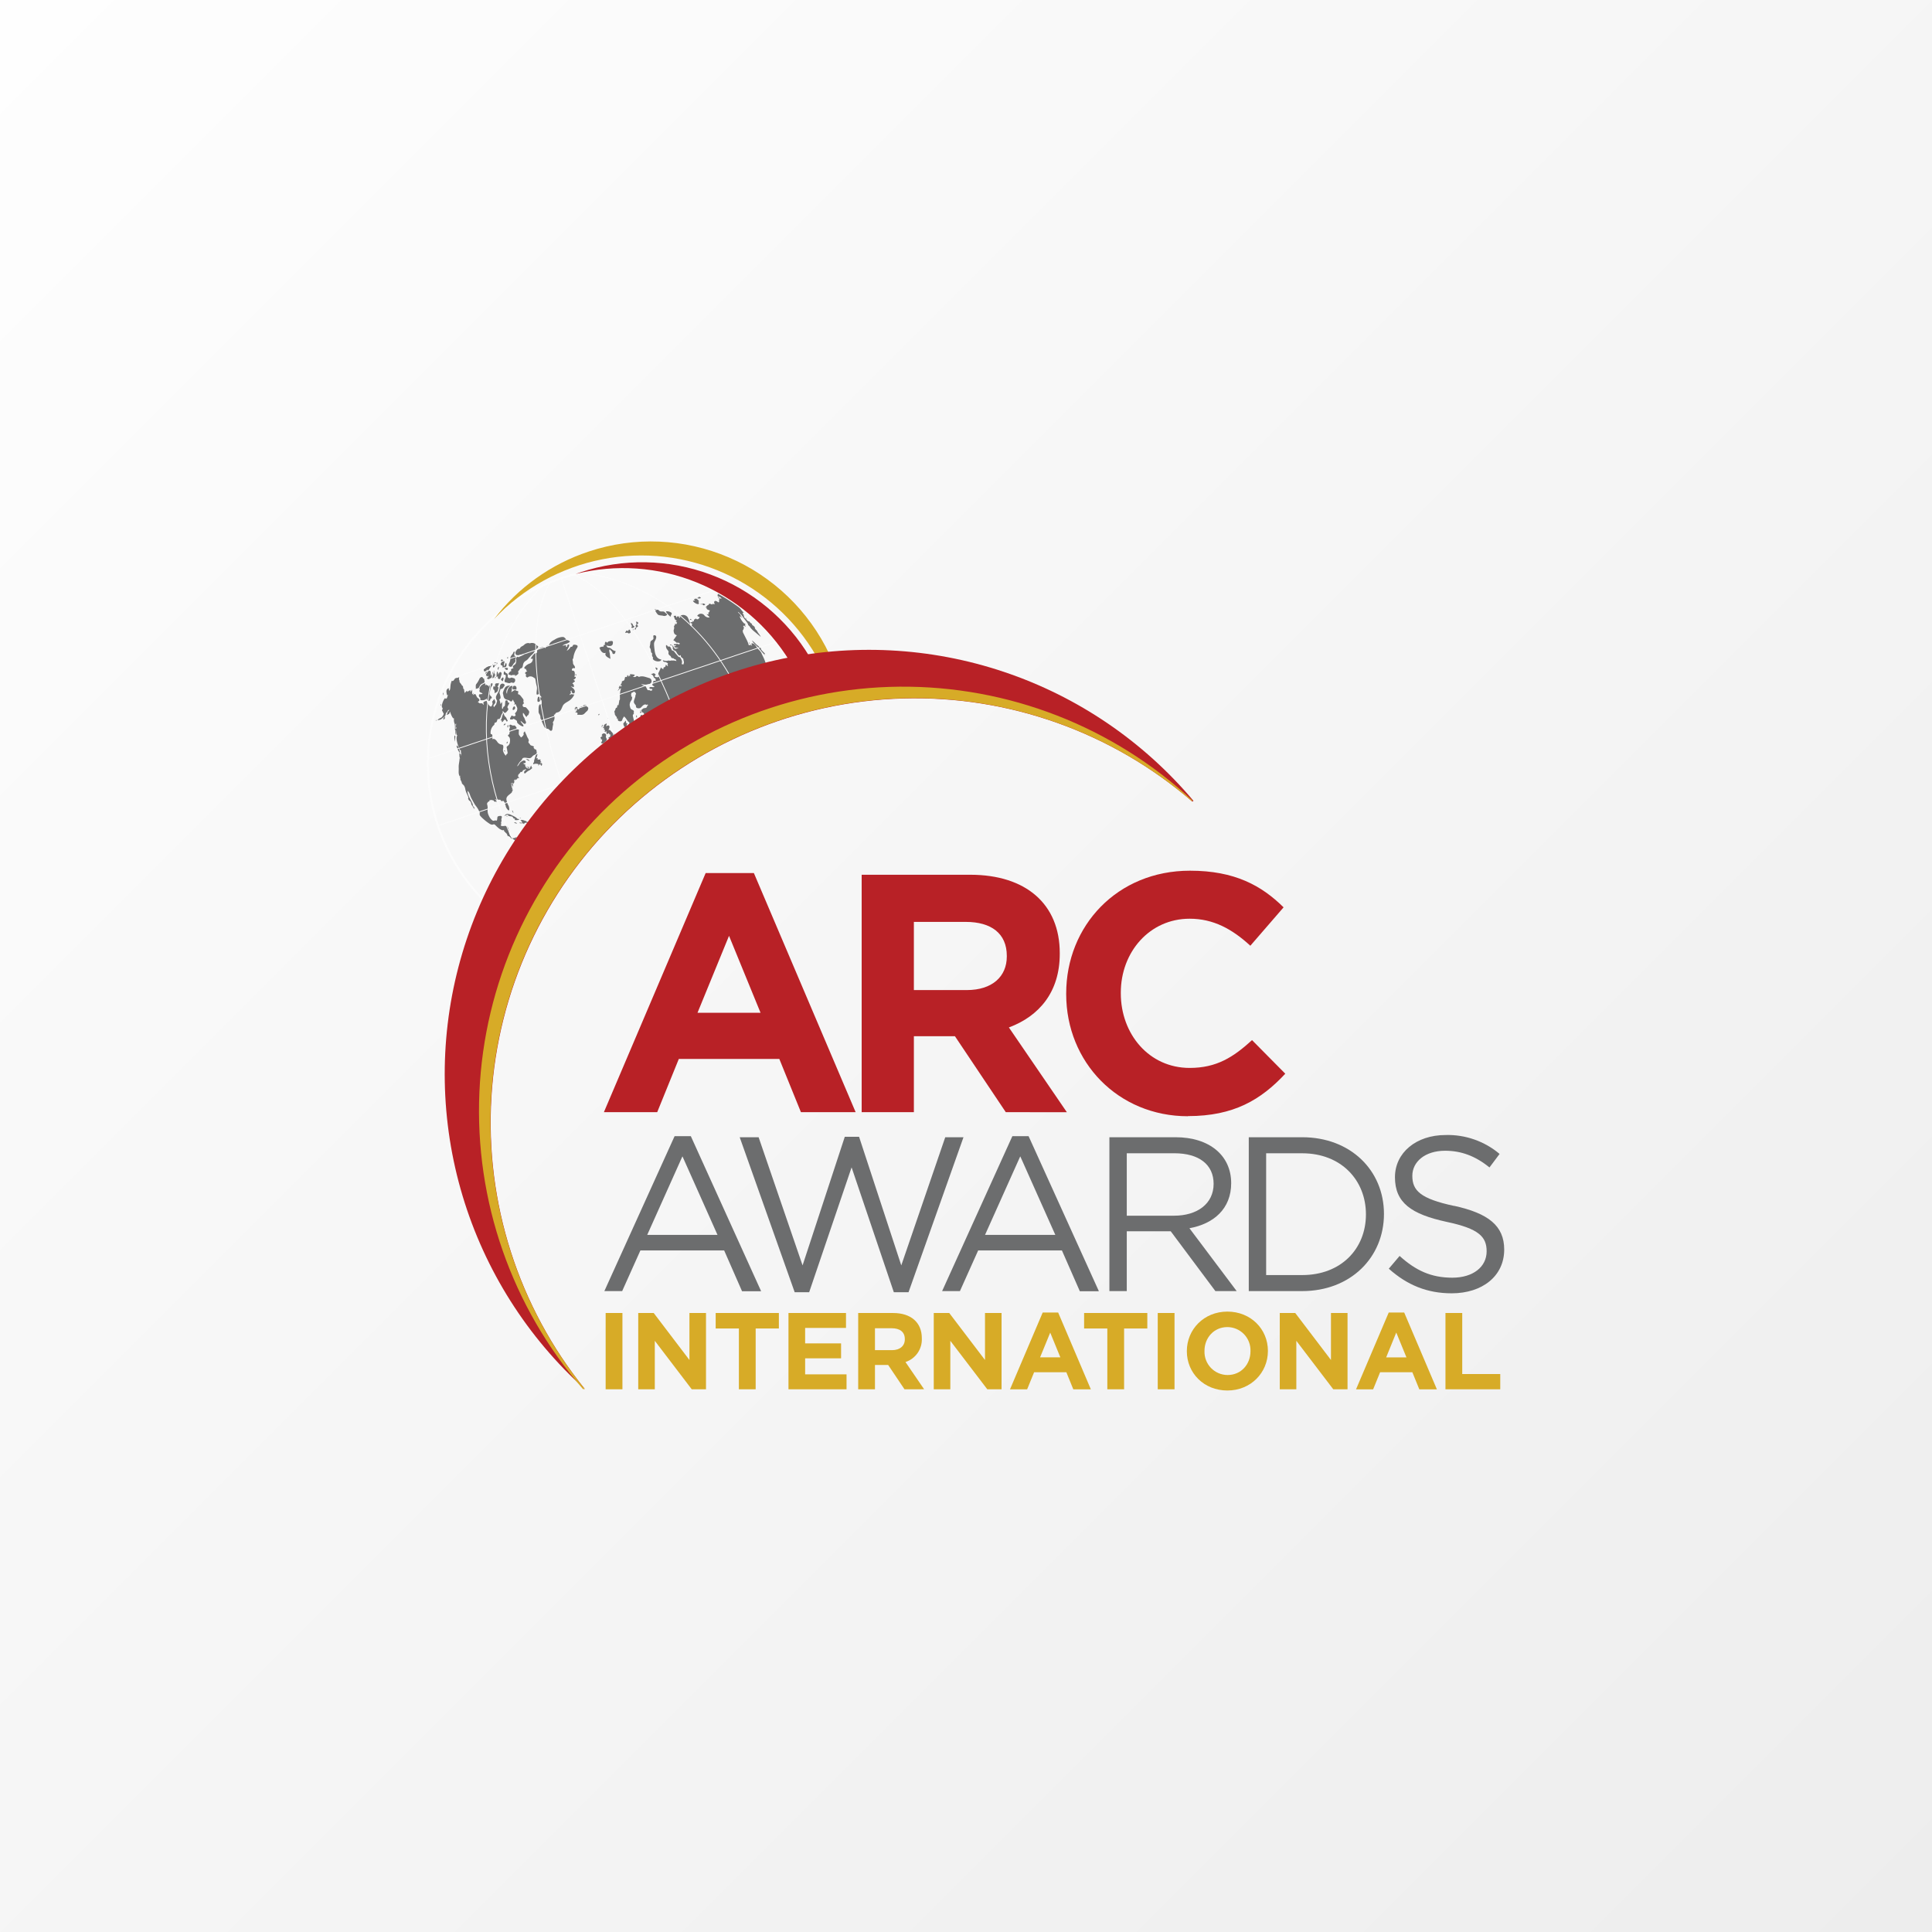 <svg xmlns="http://www.w3.org/2000/svg" xmlns:xlink="http://www.w3.org/1999/xlink" viewBox="0 0 715 715"><rect x="0" y="0" width="715" height="715" fill="#333333" stroke="none"/><defs><style>.cls-1,.cls-102,.cls-103,.cls-104,.cls-2{fill:none;}.cls-1{clip-rule:evenodd;}.cls-3{fill:url(#linear-gradient);}.cls-4{clip-path:url(#clip-path);}.cls-5{fill:#fab60a;}.cls-6{clip-path:url(#clip-path-2);}.cls-7,.cls-8{fill:#6c6d6e;}.cls-8{fill-rule:evenodd;}.cls-9{clip-path:url(#clip-path-3);}.cls-10{clip-path:url(#clip-path-4);}.cls-11{clip-path:url(#clip-path-5);}.cls-12{clip-path:url(#clip-path-6);}.cls-13{clip-path:url(#clip-path-7);}.cls-14{clip-path:url(#clip-path-8);}.cls-15{clip-path:url(#clip-path-9);}.cls-16{clip-path:url(#clip-path-10);}.cls-17{clip-path:url(#clip-path-11);}.cls-18{clip-path:url(#clip-path-12);}.cls-19{clip-path:url(#clip-path-13);}.cls-20{clip-path:url(#clip-path-14);}.cls-21{clip-path:url(#clip-path-15);}.cls-22{clip-path:url(#clip-path-16);}.cls-23{clip-path:url(#clip-path-17);}.cls-24{clip-path:url(#clip-path-18);}.cls-25{clip-path:url(#clip-path-19);}.cls-26{clip-path:url(#clip-path-20);}.cls-27{clip-path:url(#clip-path-21);}.cls-28{clip-path:url(#clip-path-22);}.cls-29{clip-path:url(#clip-path-23);}.cls-30{clip-path:url(#clip-path-24);}.cls-31{clip-path:url(#clip-path-25);}.cls-32{clip-path:url(#clip-path-26);}.cls-33{clip-path:url(#clip-path-27);}.cls-34{clip-path:url(#clip-path-28);}.cls-35{clip-path:url(#clip-path-29);}.cls-36{clip-path:url(#clip-path-30);}.cls-37{clip-path:url(#clip-path-31);}.cls-38{clip-path:url(#clip-path-32);}.cls-39{clip-path:url(#clip-path-33);}.cls-40{clip-path:url(#clip-path-34);}.cls-41{clip-path:url(#clip-path-35);}.cls-42{clip-path:url(#clip-path-36);}.cls-43{clip-path:url(#clip-path-37);}.cls-44{clip-path:url(#clip-path-38);}.cls-45{clip-path:url(#clip-path-39);}.cls-46{clip-path:url(#clip-path-40);}.cls-47{clip-path:url(#clip-path-41);}.cls-48{clip-path:url(#clip-path-42);}.cls-49{clip-path:url(#clip-path-43);}.cls-50{clip-path:url(#clip-path-44);}.cls-51{clip-path:url(#clip-path-45);}.cls-52{clip-path:url(#clip-path-46);}.cls-53{clip-path:url(#clip-path-47);}.cls-54{clip-path:url(#clip-path-48);}.cls-55{clip-path:url(#clip-path-49);}.cls-56{clip-path:url(#clip-path-50);}.cls-57{clip-path:url(#clip-path-51);}.cls-58{clip-path:url(#clip-path-52);}.cls-59{clip-path:url(#clip-path-53);}.cls-60{clip-path:url(#clip-path-54);}.cls-61{clip-path:url(#clip-path-55);}.cls-62{clip-path:url(#clip-path-56);}.cls-63{clip-path:url(#clip-path-57);}.cls-64{clip-path:url(#clip-path-58);}.cls-65{clip-path:url(#clip-path-59);}.cls-66{clip-path:url(#clip-path-60);}.cls-67{clip-path:url(#clip-path-61);}.cls-68{clip-path:url(#clip-path-62);}.cls-69{clip-path:url(#clip-path-63);}.cls-70{clip-path:url(#clip-path-64);}.cls-71{clip-path:url(#clip-path-65);}.cls-72{clip-path:url(#clip-path-66);}.cls-73{clip-path:url(#clip-path-67);}.cls-74{clip-path:url(#clip-path-68);}.cls-75{clip-path:url(#clip-path-69);}.cls-76{clip-path:url(#clip-path-70);}.cls-77{clip-path:url(#clip-path-71);}.cls-78{clip-path:url(#clip-path-72);}.cls-79{clip-path:url(#clip-path-73);}.cls-80{clip-path:url(#clip-path-74);}.cls-81{clip-path:url(#clip-path-75);}.cls-82{clip-path:url(#clip-path-76);}.cls-83{clip-path:url(#clip-path-77);}.cls-84{clip-path:url(#clip-path-78);}.cls-85{clip-path:url(#clip-path-79);}.cls-86{clip-path:url(#clip-path-80);}.cls-87{clip-path:url(#clip-path-81);}.cls-88{clip-path:url(#clip-path-82);}.cls-89{clip-path:url(#clip-path-83);}.cls-90{clip-path:url(#clip-path-84);}.cls-91{clip-path:url(#clip-path-85);}.cls-92{clip-path:url(#clip-path-86);}.cls-93{clip-path:url(#clip-path-87);}.cls-94{clip-path:url(#clip-path-88);}.cls-95{clip-path:url(#clip-path-89);}.cls-96{clip-path:url(#clip-path-90);}.cls-97{clip-path:url(#clip-path-91);}.cls-98{clip-path:url(#clip-path-92);}.cls-99{clip-path:url(#clip-path-93);}.cls-100{fill:#6b6d70;}.cls-101{clip-path:url(#clip-path-94);}.cls-102,.cls-103,.cls-104{stroke:#fcfcfc;}.cls-102{stroke-linecap:round;stroke-linejoin:round;}.cls-102,.cls-103{stroke-width:0.29px;}.cls-103,.cls-104{stroke-miterlimit:10;}.cls-104{stroke-width:0.72px;}.cls-105{clip-path:url(#clip-path-95);}.cls-106{fill:#fdf4e2;}.cls-107{clip-path:url(#clip-path-96);}.cls-108{fill:#b82126;}.cls-109{clip-path:url(#clip-path-97);}.cls-110{fill:#d7ab27;}.cls-111{clip-path:url(#clip-path-98);}.cls-112{clip-path:url(#clip-path-99);}.cls-113{clip-path:url(#clip-path-100);}.cls-114{clip-path:url(#clip-path-101);}.cls-115{clip-path:url(#clip-path-102);}.cls-116{clip-path:url(#clip-path-103);}.cls-117{clip-path:url(#clip-path-104);}.cls-118{clip-path:url(#clip-path-105);}.cls-119{clip-path:url(#clip-path-106);}.cls-120{clip-path:url(#clip-path-107);}.cls-121{clip-path:url(#clip-path-108);}.cls-122{clip-path:url(#clip-path-109);}.cls-123{clip-path:url(#clip-path-110);}.cls-124{clip-path:url(#clip-path-111);}.cls-125{clip-path:url(#clip-path-112);}.cls-126{clip-path:url(#clip-path-113);}.cls-127{clip-path:url(#clip-path-114);}.cls-128{clip-path:url(#clip-path-115);}.cls-129{clip-path:url(#clip-path-116);}.cls-130{clip-path:url(#clip-path-117);}.cls-131{clip-path:url(#clip-path-118);}.cls-132{clip-path:url(#clip-path-119);}.cls-133{clip-path:url(#clip-path-120);}.cls-134{clip-path:url(#clip-path-121);}</style><linearGradient id="linear-gradient" x2="715" y2="715" gradientUnits="userSpaceOnUse"><stop offset="0" stop-color="#fefefe"/><stop offset="1" stop-color="#ededed"/></linearGradient><clipPath id="clip-path"><path class="cls-1" d="M172.19,261.65a1.89,1.89,0,1,1-2.27-1.42,1.89,1.89,0,0,1,2.27,1.42"/></clipPath><clipPath id="clip-path-2"><polygon class="cls-1" points="192.3 287.82 192.31 287.82 192.3 287.81 192.3 287.82 192.3 287.82"/></clipPath><clipPath id="clip-path-3"><path class="cls-1" d="M200.2,309.67c.36.06.49-.16.36-.5l-.36.08c.23.15.09.24,0,.42"/></clipPath><clipPath id="clip-path-4"><path class="cls-1" d="M195.88,308.29h0"/></clipPath><clipPath id="clip-path-5"><path class="cls-1" d="M190.27,304.52a3.07,3.07,0,0,0,1.11.26c-.15-.33-.94-.64-1.11-.26"/></clipPath><clipPath id="clip-path-6"><path class="cls-1" d="M187.78,302.23l-.22-.33-.08.15c.1.16.07.28.3.18"/></clipPath><clipPath id="clip-path-7"><path class="cls-1" d="M192.2,303.35c-.25-.17-.54-.47-.86-.34.08-.43-1.66-1.17-1.95-1.32a3.59,3.59,0,0,0-1.37-.46,1.3,1.3,0,0,0-.91.23c-.18.15-.3.38-.52.45.59.1.81-.6,1.55-.32l-.22.1c.44.53,1.22.26,1.75.6.27.17.18.6.57.62s.5.32.16.54a3.34,3.34,0,0,0,1.8-.1"/></clipPath><clipPath id="clip-path-8"><path class="cls-1" d="M195.33,304.69c.3-.4-.3-.61-.63-.63l.2-.16c-.5,0-1.9-.88-2.31-.23.41-.09.43.47.72.71-.34.39-.78-.22-1.1.14.52.46,1.29-.2,1.73.5,0-.62,1.06-.72,1.38-.32"/></clipPath><clipPath id="clip-path-9"><path class="cls-1" d="M196.08,304.44l.07.32c.88.13.86-.4-.07-.32"/></clipPath><clipPath id="clip-path-10"><polygon class="cls-1" points="199.45 305.67 199.44 305.84 199.3 305.79 199.39 305.99 199.59 305.83 199.45 305.67 199.45 305.67"/></clipPath><clipPath id="clip-path-11"><path class="cls-1" d="M199.87,306.67h0"/></clipPath><clipPath id="clip-path-12"><path class="cls-1" d="M189.53,299.93c0,.43.26.61.46,1,0-.27-.16-1-.46-1"/></clipPath><clipPath id="clip-path-13"><path class="cls-1" d="M192.65,302.56c-.15.14-.23,0-.29.29.21,0,.33,0,.29-.29"/></clipPath><clipPath id="clip-path-14"><polygon class="cls-1" points="190.93 300.39 190.88 300.32 190.93 300.39 190.93 300.39"/></clipPath><clipPath id="clip-path-15"><path class="cls-1" d="M191.18,301h0"/></clipPath><clipPath id="clip-path-16"><path class="cls-1" d="M191.36,288.41c-.22-.19-.94,0-1,.32a2.09,2.09,0,0,0,1-.32"/></clipPath><clipPath id="clip-path-17"><path class="cls-1" d="M196,281.55a1.44,1.44,0,0,0-1.38-.65c.55.23.68.73,1.38.65"/></clipPath><clipPath id="clip-path-18"><path class="cls-1" d="M194.89,283.69a1.89,1.89,0,0,0,.92.62.39.39,0,0,1,.22-.5c-.35.12-1.06.2-1-.35l-.09.23"/></clipPath><clipPath id="clip-path-19"><path class="cls-1" d="M186.39,268.42a.81.81,0,0,0,.77-.6.63.63,0,0,0-.77.6"/></clipPath><clipPath id="clip-path-20"><path class="cls-1" d="M187.92,269.29a1.81,1.81,0,0,0,.26-.91l-.32,0c-.05.33-.17.64.06.94"/></clipPath><clipPath id="clip-path-21"><path class="cls-1" d="M187.8,274.43l-.38.32.26-.08-.32.39c.26,0,.27,0,.44-.23l0,.43a.93.93,0,0,0,0-.83"/></clipPath><clipPath id="clip-path-22"><path class="cls-1" d="M186.44,277.84l.51.33c0-.4-.19-.56-.51-.33"/></clipPath><clipPath id="clip-path-23"><path class="cls-1" d="M200.44,281.74c-.47.24-.65-.29-.3-.57-.41-.29-1,.19-1.29-.27l.21-.26c-.26-.2-.51-.09-.67.2a10.61,10.61,0,0,0,.54-1.71c-.74-.05-.87,1.16-1.05,1.69a2.41,2.41,0,0,0-.25,1c0,.24.18,0-.07.32s-.31.3-.19.7a2.31,2.31,0,0,1,1.42-.15c.4,0,.78.28.27.56.49.18.48-.65,1-.43l-.1.43.25-.25v.36c.47.1.39-.52.4-.87l-.26.08.09-.44a1,1,0,0,0-.3.47c-.26-.31,0-.64.27-.9"/></clipPath><clipPath id="clip-path-24"><path class="cls-1" d="M187.14,265.37a1.82,1.82,0,0,1-.69-1.49c-.82.84-.48,2-1.23,2.75l.52,0-.05.58c.63.08.63-.88,1.08-.88s.61.52.77.75c.29-.19.46-.34.23-.6s-.32-.83-.63-1.15"/></clipPath><clipPath id="clip-path-25"><path class="cls-1" d="M190.62,261.76c-.1-.35-.32-.48-.57-.18a1.24,1.24,0,0,0-.27,1.18.81.81,0,0,0,.84-1"/></clipPath><clipPath id="clip-path-26"><path class="cls-1" d="M195.68,264.1a.93.93,0,0,0-.09-1.2c-.26-.28-.77-1.07-1.1-1.18s-.7.14-1-.36a.73.73,0,0,1,.5-1.06c-.19-.27-.38-.47-.27-.81a1,1,0,0,0-.28-1c-.53-.59-.93-1.5-1.77-1.6a2.66,2.66,0,0,0,.09-1.18c-.36.15-.76-.19-1.09-.3s-1.24.61-1.46.8a2.57,2.57,0,0,0,.21-1.27c0-.42.35-.71.15-1.14-1.35.06-1.95,1.8-1.93,3-.73-1.05.29-2.48,1.15-3a1.82,1.82,0,0,0-2.13,1.14,6.8,6.8,0,0,0-.58,1.54c.19.53.19,1.1.41,1.62.32.73,1.05.86,1.73,1,.35.08.63.5.93.52s.55-.54.7-.76a2.33,2.33,0,0,0,.52,1.07c.25.32,0,.71-.11,1l.51-.42c.18.52.52,1,.66,1.51a2,2,0,0,1-.74,1.83c-.35.38.42.66,0,1.06s-1,0-1.4-.13c0,.39-.5.74-.54,1.16s.25.29.45.32l.47,0L190,266a4.15,4.15,0,0,1,1.15.65c.35.25.08.65.35.93a4.86,4.86,0,0,0,2.25,1.38c.2-.81-1-1.36-1.08-2.15.52.24.88.88,1.4,1.06s.75-.5.52-.86c-.34-.54-.34-1.12-.75-1.65a1.88,1.88,0,0,1-.26-1.59c.61.56.71,1.18,1.32,1.65a.75.75,0,0,1,.42-.69c.3-.13.26-.35.39-.61"/></clipPath><clipPath id="clip-path-27"><path class="cls-1" d="M191.05,255.26c.34-.88-.09-1.77-1.1-1.35-.16.25-.42.8-.22,1.11s1,0,1.32.25"/></clipPath><clipPath id="clip-path-28"><path class="cls-1" d="M185.36,251.52a2.77,2.77,0,0,0,.69.62c.09-.31.49-1.09.19-1.37s-.74.55-.88.76"/></clipPath><clipPath id="clip-path-29"><path class="cls-1" d="M187.22,252.52c.5.12,1.14.47,1.64.2s.49-.12,1,0c.78.14,1.29-1.68.11-1.77-.23,0-.5-.29-.74-.18a1.54,1.54,0,0,1-.59.21c-.55,0-.89-.38-.73-.88.07-.19-.1-.9-.32-.9-.53,0-.51-.6-1-.77a2.16,2.16,0,0,0-.13,1.29c.69-.27.85.41.67,1s-.88,1.63.12,1.87"/></clipPath><clipPath id="clip-path-30"><path class="cls-1" d="M189.05,246.78c.45.06.86-1,1.12-1.26.44-.42.81-.75.52-1.37-.15-.33.66-1.21,0-1.34s-.27-1.11-.17-1.57c-.58-.31-.55.53-.82.81a3.48,3.48,0,0,0-.62.81,1.41,1.41,0,0,0-.2,1,4.43,4.43,0,0,1-.5,1.75c-.27.77-.08,1.09.69,1.19"/></clipPath><clipPath id="clip-path-31"><path class="cls-1" d="M191.64,242.49c.4,0,.78-.18,1.18-.15a4.52,4.52,0,0,0,1.17-.15,8.39,8.39,0,0,1-1.52.74c-.42.19-.57.49-1,0-.11.18-.73.83-.51,1.06s.07,1.23-.11,1.59c-.32.65-1.64.79-.8,1.7-.51.06-1.38.46-.74,1a1.67,1.67,0,0,0-1.17,1.28,4.66,4.66,0,0,0,1.25.38c.2,0,.29-.26.51-.17a.62.62,0,0,0,.7-.12l0,.55c.36-.19,1.25-.6,1.28-1.1l-.12-.43c-.08-.31.23-.46.39-.65.31-.36.2-.61.76-.73s.56-.89.65-1.23a2,2,0,0,1,.86-1.42,3.3,3.3,0,0,0,1.28-1.14,14.68,14.68,0,0,1,1.53-1.56c.52-.52.67-1.15,1.19-1.63.15-.13,1.1-.89.67-1.13s-.68-.79-1.17-1a2.17,2.17,0,0,0-1.73-.12c-.25.09-.55-.14-.81-.09a2.53,2.53,0,0,0-1,.33c-.26.19-.47.43-.73.62s-.74.33-1,.63l-.35.53c-.35.16-.43-.21-.77.16s-.94,1-.77,1.57.27.63.83.66"/></clipPath><clipPath id="clip-path-32"><path class="cls-1" d="M188,243l-.36.48.34.33c0-.27,0-.53,0-.8"/></clipPath><clipPath id="clip-path-33"><path class="cls-1" d="M185.74,246.27c.4.07.24.39.21.78.3-.22,1.12,0,1.31-.28a1.42,1.42,0,0,0,0-1.55c-.14.29-.29.58-.44.87,0,0-.28.63-.33.44a2,2,0,0,1,.12-1.11,1,1,0,0,0,.07-.64c-.09-.26-.34-.21-.5-.37s-.46-.64-.77-.12c-.16.43.5.62.1,1s-.32.86.26,1"/></clipPath><clipPath id="clip-path-34"><path class="cls-1" d="M186.69,247.32c.25.33,1.11,1.1,1.27.25.12-.67-.89-.37-1.27-.25"/></clipPath><clipPath id="clip-path-35"><path class="cls-1" d="M184.46,247.89a4.53,4.53,0,0,1,.24-1.1c-.45,0-.71.91-.24,1.1"/></clipPath><clipPath id="clip-path-36"><path class="cls-1" d="M184.36,249.7c0-.34,0-1.21-.46-1.08a10.6,10.6,0,0,0-.16,1.93l.52-.25c0,.47-.17.85.38,1s.6-.54.71-.93.43-1,.21-1.39c-.51-.82-1.06.39-1.2.75"/></clipPath><clipPath id="clip-path-37"><polygon class="cls-1" points="183.42 250.94 183.4 250.38 183.07 250.87 183.42 250.94 183.42 250.94"/></clipPath><clipPath id="clip-path-38"><path class="cls-1" d="M184.61,252.73c-.36.36-.85-.05-1.2.28s-.16.78-.13,1.14a.62.62,0,0,0-.75,0,4.65,4.65,0,0,1,0,1c.6-.1.5,1.07.55,1.42.44-.33,1-.39,1.15-1s.46-1.23-.13-1.51a1.92,1.92,0,0,0,.53-1.37"/></clipPath><clipPath id="clip-path-39"><path class="cls-1" d="M184.14,245.51c.19-.64-1-.49-1.23-.13.3,0,1,.79,1.23.13"/></clipPath><clipPath id="clip-path-40"><path class="cls-1" d="M182.66,245.62c-.37.18-.41.16-.42.59.28,0,.38-.3.42-.59"/></clipPath><clipPath id="clip-path-41"><path class="cls-1" d="M182.77,247c.51-.24.58-.45.85-1-.37-.12-.7.17-1.08.22-.11.21-.24,1,.23.74"/></clipPath><clipPath id="clip-path-42"><path class="cls-1" d="M179.62,249.11l.17.24c.22-.29.41-.6.63-.9a1.41,1.41,0,0,0-.79.66"/></clipPath><clipPath id="clip-path-43"><path class="cls-1" d="M180.4,247.78l.18.41a4.66,4.66,0,0,0,.8-1.16c.21-.32.56-.31.32-.8-.31.46-.67.17-1.08.34-.59.24-1,.86-1.58,1.12-.09,1.28.8.82,1.36.08"/></clipPath><clipPath id="clip-path-44"><path class="cls-1" d="M180.39,250.74c-.44.19.19.79.63.56.21-.11.39-.28.61-.37s.6.11.88,0,.81-1,.72-1.23-.24-.39-.33-.61a1.55,1.55,0,0,1,.07-1,2.05,2.05,0,0,0-.91,1.95c-.88-.12-.08-1.36-.72-1.77s-1.29,1.2-1.54,1.52a1.41,1.41,0,0,1,.44.63l.43-.36c.13.43.05.57-.3.73"/></clipPath><clipPath id="clip-path-45"><path class="cls-1" d="M179.52,253.72c.08-.37.27-1-.29-.75a2.89,2.89,0,0,0-1.64,1.41l-.18.35.16.37c0,.23-.19.42-.16.66.07.7,1,.42,1.17,1.07l-1.26.13c-.16.71-.13.87.44,1.31l0,.65c.05.23.28.24.46.24a2.45,2.45,0,0,0,1.93-.64c.05.24.21,1,.57.94a1.47,1.47,0,0,0,.7-.33l.06-.5c.12-.16.4-.05.5-.29s-.09-.52-.28-.66a1.21,1.21,0,0,1-.45-1.39c.2-.56.15-1.22.38-1.76s.55-.74.64-1.21-.32-.68-.63-.35a7.7,7.7,0,0,0-.73,1.21c-.07-.14-.16-.61-.4-.55s-.44,0-.48-.32l-.55.4"/></clipPath><clipPath id="clip-path-46"><path class="cls-1" d="M177.11,254.62c.31-.37.42-.88.75-1.23s.89-.46,1.28-.75.14-.56.1-.91l-.09-.54c-.18-.13-.35-.09-.45-.32-.19-.46-.4-.38-.8-.18s-.48.54-.69,1a7.77,7.77,0,0,1-1,1.56c-.26.35-.07,1.24-.12,1.73.35-.23.71-.1,1-.41"/></clipPath><clipPath id="clip-path-47"><path class="cls-1" d="M161.24,266.78c.27,0,.34-.2.21-.46,0,.21-.14.29-.21.46"/></clipPath><clipPath id="clip-path-48"><path class="cls-1" d="M164,256.31c-.2.39.13.53,0,1,.22-.12.24-.67,0-1"/></clipPath><clipPath id="clip-path-49"><path class="cls-1" d="M163.12,260.61l0,.55a.28.28,0,0,0,0-.55"/></clipPath><clipPath id="clip-path-50"><path class="cls-1" d="M164.8,265.07l-.54.5c-.24.24-.18.46-.18.8.12-.15.5-.28.53-.49s.14-.53.18-.81"/></clipPath><clipPath id="clip-path-51"><path class="cls-1" d="M168.21,272.19a3.94,3.94,0,0,0,.24,2.28c0-.46-.09-.92,0-1.37s.2-.71-.22-.91"/></clipPath><clipPath id="clip-path-52"><path class="cls-1" d="M170.1,278.55c.17.24.12-.1.11-.21a9,9,0,0,0-.25-1c-.1-.31-.5-1.58-1-1.37a6.59,6.59,0,0,0,1.1,2.55"/></clipPath><clipPath id="clip-path-53"><path class="cls-1" d="M217.7,262.31a.7.7,0,0,0-.39-.76c-.34-.13-.36-.41-.44-.73a.49.49,0,0,1-.74,0c-.18.88-1.21.36-1.43,1.12l-.33-.23c.13.47,0,.73-.39.9-.13-.53-.27-1.07-.93-1,.14.34,0,.19-.21.28s-.09.71-.22.9c.45.13.62-.42,1-.12a4,4,0,0,1-.76,1c.72-.15,1.12.17.75.9.94-.18,1.76.26,2.58-.39.31-.25.52-.58.83-.83a1.47,1.47,0,0,0,.66-1"/></clipPath><clipPath id="clip-path-54"><path class="cls-1" d="M218.21,254.66h0"/></clipPath><clipPath id="clip-path-55"><polygon class="cls-1" points="213.39 249.81 212.95 249.39 213.02 249.96 213.39 249.81 213.39 249.81"/></clipPath><clipPath id="clip-path-56"><path class="cls-1" d="M277.14,237.84c.14.22.16.29.41.38-.05-.27-.17-.45-.41-.38"/></clipPath><clipPath id="clip-path-57"><path class="cls-1" d="M276.43,229.22c-.15-.27-.23-.51-.5-.64a3.1,3.1,0,0,0,.5.64"/></clipPath><clipPath id="clip-path-58"><path class="cls-1" d="M283.2,242c-.16-.21-2.17-2-1.49-2-.58-.53-1.2-1-1.79-1.49A12.19,12.19,0,0,0,278.3,237c.42,1.14,1.79,2,2.57,2.88a23.74,23.74,0,0,0,2.35,2.74c-.16-.21-.59-.92,0-.62"/></clipPath><clipPath id="clip-path-59"><path class="cls-1" d="M264.42,218.32a2.2,2.2,0,0,0-.9-.66,3.34,3.34,0,0,0,.9.66"/></clipPath><clipPath id="clip-path-60"><path class="cls-1" d="M260.35,224a.55.55,0,0,0,.65-.36,1.85,1.85,0,0,0-1.08-.31.62.62,0,0,0,.43.66"/></clipPath><clipPath id="clip-path-61"><path class="cls-1" d="M259.39,223.38l-.08.18.45.23c-.06-.25-.14-.28-.38-.41"/></clipPath><clipPath id="clip-path-62"><path class="cls-1" d="M259.26,221.11c-.87-.6-.58.23-1.34.23a1.9,1.9,0,0,0,1,.15c.13,0,.64-.18.35-.38"/></clipPath><clipPath id="clip-path-63"><path class="cls-1" d="M257.65,223.4c.27.06.65.29.91.1s-.1-.68-.12-.87l.3-.05a2.67,2.67,0,0,0-1-1c-.29-.17-.71.21-1,.16l.52.5-.81.07c.17.59.72.79,1.18,1.08"/></clipPath><clipPath id="clip-path-64"><path class="cls-1" d="M248.48,226.75a3,3,0,0,0-2-.53c0,.72,1.23,1.61,1.71,2.1-.16-.6.81-1.2.25-1.57"/></clipPath><clipPath id="clip-path-65"><path class="cls-1" d="M245.53,227.93a1.44,1.44,0,0,0,1.15-.22c.53-.36-.2-.66-.43-.9a1.24,1.24,0,0,0-.84-.52c-.42,0-.9.11-1.28-.14-.23-.15-.38-.39-.63-.5a7,7,0,0,0-1.21-.23,5.48,5.48,0,0,0,1,1.83c.38.64,1.65.43,2.29.69"/></clipPath><clipPath id="clip-path-66"><path class="cls-1" d="M241.6,243.78c.25,1,2.94,1.49,3.16.31-2.25-.35-2.47-2.69-2.64-4.59a7.35,7.35,0,0,1-.06-1.53,4.21,4.21,0,0,1,.53-1.17c.34-.69.55-1.78-.54-1.71-.33,0-.29.42-.25.66.07.43.12.68-.24,1s-.77.36-.86.9a7.61,7.61,0,0,1-.19,1.39c-.25.64.09.65.29,1.22.13.36,0,1.2.37,1.35s0,.85.22,1.28l.32.48c-.07.16-.14.21-.09.41"/></clipPath><clipPath id="clip-path-67"><path class="cls-1" d="M242.6,247c-.13.45.15.66.41,1,.69-.56.2-.85-.41-1"/></clipPath><clipPath id="clip-path-68"><path class="cls-1" d="M235,233.1c.51-.17.27-.83.72-1,.76-.25.26-.68-.12-1.08.28,0,.73-.18.6-.54s-.58-.34-.77-.46l.11,1.06c-.4.46-.44.57-.07,1.1-.52.21-.55.33-.48.9"/></clipPath><clipPath id="clip-path-69"><path class="cls-1" d="M234.84,231.78a.56.56,0,0,1-.58-.49c-.12-.43-.4-.56-.71-.84a1.44,1.44,0,0,0,.46,1.32c-.35.08-.54.32-.28.65.68-.07.75,0,1.11-.64"/></clipPath><clipPath id="clip-path-70"><polygon class="cls-1" points="234.11 233.36 234.57 233.02 234.02 232.89 234.11 233.36 234.11 233.36"/></clipPath><clipPath id="clip-path-71"><path class="cls-1" d="M232.43,234.3c.23.28.89,0,1-.3l-.34-.92c-.43-.25-.57.34-.72.61-.38-.86-.8,0-1,.49.53.18.69-.33,1.06.12"/></clipPath><clipPath id="clip-path-72"><path class="cls-1" d="M224.2,241.58c-.7,1.18.91,1.81,1.75,2.25-.17-.66-.17-1.33-.29-2-.1-.5-.39-1.11,0-1.54.24.31.57.54.81.86s.13.77.38.84c.81.22.78-.39,1-1a5.39,5.39,0,0,1-.94-.35,9.53,9.53,0,0,1-.94-.73,2.34,2.34,0,0,0-.89-.23c-.38-.07-.52-.53-.71-.82,1.09.34,2.48.52,2.47-1.06,0-.63-.41-.65-.9-.55s-.83,0-1.2.62l-.57-.43c-.27.41-.55.7-.18,1.18-.58,0-.62.09-.61.69a2.48,2.48,0,0,0-1.54.39c.44,1.13,1.08,2.33,2.37,1.9"/></clipPath><clipPath id="clip-path-73"><path class="cls-1" d="M221.86,264.2c-.28,0-.45.17-.46.44.31.11.43-.11.46-.44"/></clipPath><clipPath id="clip-path-74"><path class="cls-1" d="M224.91,265.54c-.09.21-.11.31.13.42l-.13-.42"/></clipPath><clipPath id="clip-path-75"><path class="cls-1" d="M223,268.15c-.39.33-.25.62-.32,1.05a1.39,1.39,0,0,0,.32-1.05"/></clipPath><clipPath id="clip-path-76"><path class="cls-1" d="M232.55,268.83c.14-.37-.43-.47-.6-.22.06.12.49.51.6.22"/></clipPath><clipPath id="clip-path-77"><path class="cls-1" d="M233.05,267.56a6.13,6.13,0,0,1-.52.58c.1.55.52.55.81.17-.34-.21.09-.42-.29-.75"/></clipPath><clipPath id="clip-path-78"><path class="cls-1" d="M232.78,269c.24.25.47.15.54-.19a.64.64,0,0,0-.54.19"/></clipPath><clipPath id="clip-path-79"><path class="cls-1" d="M235.75,264.62c-.46.25-.37.58-.12,1,.33-.34-.16-.59.12-1"/></clipPath><clipPath id="clip-path-80"><path class="cls-1" d="M236.87,263.75c.33.32.43-.14.6-.4-.33-.07-.57.05-.6.4"/></clipPath><clipPath id="clip-path-81"><polygon class="cls-1" points="236.88 262.93 236.99 263.29 237.24 263.05 236.88 262.93 236.88 262.93"/></clipPath><clipPath id="clip-path-82"><path class="cls-1" d="M223,269.29a.46.46,0,0,0,.62.09,1.27,1.27,0,0,0,0,.85l.23-.24a.83.83,0,0,1-.18.85l.32-.09.07.32.17-.49c.42.22.1.52.23.84.21.55.75-.08,1-.24-.19.37.08.81.49.61-.23.59.09,1.09-.75,1.06a.74.74,0,0,1,.07.54l.33-.07c.19.39-.56.95-.22,1.19l.58-.18c.33,0,.47.22.67-.19,0,.42-.24.38-.52.51s-.49,1-.66,1.25c.44.08.51-.53,1-.35-.23-.68.72-.43.94-.76s.58-.19.8-.25a.84.84,0,0,0,.68-.73l-.45.07c0-.4.37-.72.35-1.13s-.94-.28-.93-.06c-.17-.15-.3-.66-.44-.87a2.19,2.19,0,0,0-.87-.8c-.56-.33-.59-1.17-1.39-.81.22-.38.57-1,.37-1.49s-.93-.1-1.24.07c0-.2.56-1.22.08-1-.64.24-1.06.6-.87,1.43-.25-.06-.24,0-.44.13"/></clipPath><clipPath id="clip-path-83"><path class="cls-1" d="M224.12,271.65a.85.85,0,0,0-1.44.55l.31.07c0,.18-1.36.88-.53.88-.34.31.07.64.39.48-.1.32,0,1.08-.45,1.1.45,1.07,1.61-.15,2-.64s0-.86-.15-1.24.33-.74-.13-1.2"/></clipPath><clipPath id="clip-path-84"><path class="cls-1" d="M235.34,279.25a.6.6,0,0,1-.28.54.91.91,0,0,0,.58.81,4.32,4.32,0,0,0-.3-1.35"/></clipPath><clipPath id="clip-path-85"><path class="cls-1" d="M235.2,281.1c.07.33.51,1.38.82,1.47.26-.6.48-.92.08-1.57s-.49.13-.9.1"/></clipPath><clipPath id="clip-path-86"><path class="cls-1" d="M239.75,283c.72-.13,0-.69.27-1.33-.45.32-1.56.47-1.76.88a2.77,2.77,0,0,0,1.49.44"/></clipPath><clipPath id="clip-path-87"><path class="cls-1" d="M243.1,280.92c.33,0,.25.15.36.38s.49.15.68.33l.09-.32.33.13a5.56,5.56,0,0,1-.49-.61l.29-.05c-.3-.47-1.29-.62-1.25.14"/></clipPath><clipPath id="clip-path-88"><path class="cls-1" d="M245,282l.07.32c.38-.23,1.5,0,1.47-.67l-.24.24-.05-.18a2.24,2.24,0,0,1-1.25.3"/></clipPath><clipPath id="clip-path-89"><path class="cls-1" d="M250.87,279.46a8.37,8.37,0,0,1-1,1c.21.34.5.12.69-.09l.27-.3,0-.58"/></clipPath><clipPath id="clip-path-90"><path class="cls-1" d="M232.85,282.89c-.29-.17-.52,0-.64.29.21,0,.33,0,.54.1l.1-.39"/></clipPath><clipPath id="clip-path-91"><path class="cls-1" d="M247.08,280.63l.13.19a.91.91,0,0,0,.12-.53l-.25.34"/></clipPath><clipPath id="clip-path-92"><polygon class="cls-1" points="245.46 278.66 245.34 278.81 245.52 278.85 245.46 278.66 245.46 278.66"/></clipPath><clipPath id="clip-path-93"><path class="cls-1" d="M245.35,277.84c.22-.53.52-.92,1-.92a1.28,1.28,0,0,1,.36.06l-.24.17.11.17-1.26.53"/></clipPath><clipPath id="clip-path-94"><path class="cls-1" d="M255.3,229.17c.06.38.4.24.66.22-.3-.35-.26-.43-.66-.22"/></clipPath><clipPath id="clip-path-95"><path class="cls-1" d="M180.89,432.27a1.81,1.81,0,1,1-2.17-1.36,1.81,1.81,0,0,1,2.17,1.36"/></clipPath><clipPath id="clip-path-96"><path class="cls-1" d="M214.92,211.76c-.66.22-1.3.45-1.94.68a72.31,72.31,0,0,1,79.25,32.22q3.74-.8,7.5-1.42a72.3,72.3,0,0,0-84.81-31.48"/></clipPath><clipPath id="clip-path-97"><path class="cls-1" d="M217.89,204.11a72.76,72.76,0,0,0-35.05,25,74.9,74.9,0,0,1,119.29,13.75q2.43-.36,4.86-.66a73.09,73.09,0,0,0-89.09-38.1"/></clipPath><clipPath id="clip-path-98"><path class="cls-1" d="M269.8,346.33l-11.67,28.49h23.34L269.8,346.33Zm26.61,65.27-8-19.71H251.22l-8,19.71H223.49l37.66-88.49H279l37.66,88.49Z"/></clipPath><clipPath id="clip-path-99"><path class="cls-1" d="M372.6,353.73c0-8.28-5.77-12.55-15.19-12.55h-19.2v25.23h19.58c9.41,0,14.81-5,14.81-12.42v-.25Zm-.38,57.86L353.4,383.48H338.21v28.12H318.89V323.73h40.17c20.71,0,33.14,10.92,33.14,29V353c0,14.18-7.66,23.09-18.83,27.24l21.46,31.38Z"/></clipPath><clipPath id="clip-path-100"><path class="cls-1" d="M439.64,413.1c-25.85,0-45.06-20-45.06-45.18v-.25c0-25,18.83-45.44,45.81-45.44,16.57,0,26.49,5.52,34.64,13.56L462.73,350C456,343.82,449.05,340,440.27,340c-14.81,0-25.48,12.3-25.48,27.36v.25c0,15.06,10.42,27.61,25.48,27.61,10,0,16.19-4,23.09-10.29l12.3,12.43c-9,9.66-19.08,15.69-36,15.69"/></clipPath><clipPath id="clip-path-101"><path class="cls-1" d="M252.53,428l-13,29h26l-12.94-29Zm29,49.87h-6.91L268,462.77H237l-6.75,15.05h-6.59l26-57.35h6l26,57.35Z"/></clipPath><clipPath id="clip-path-102"><polygon class="cls-1" points="312.64 420.71 317.93 420.71 333.55 468.3 349.82 420.87 356.57 420.87 336.23 478.23 330.79 478.23 315.16 432.02 299.46 478.23 294.1 478.23 273.75 420.87 280.75 420.87 297.02 468.3 312.64 420.71 312.64 420.71"/></clipPath><clipPath id="clip-path-103"><path class="cls-1" d="M377.55,428l-13,29h26l-12.94-29Zm29,49.87h-6.92L393,462.77H362l-6.75,15.05h-6.59l26-57.35h6l26,57.35Z"/></clipPath><clipPath id="clip-path-104"><path class="cls-1" d="M434.58,426.81H417v23.1H434.5c8.54,0,14.64-4.39,14.64-11.8,0-7.08-5.36-11.31-14.56-11.31Zm15.21,51-16.52-22.13H417v22.13h-6.43V420.87h24.49c12.53,0,20.58,6.75,20.58,17,0,9.52-6.51,15.05-15.45,16.68l17.49,23.27Z"/></clipPath><clipPath id="clip-path-105"><path class="cls-1" d="M481.92,426.81H468.58v45.07h13.34c14.4,0,23.59-9.76,23.59-22.45s-9.19-22.62-23.59-22.62m0,51H462.15V420.87h19.77c17.9,0,30.26,12.28,30.26,28.39s-12.37,28.55-30.26,28.55"/></clipPath><clipPath id="clip-path-106"><path class="cls-1" d="M538.13,446.25c12.69,2.77,18.55,7.4,18.55,16.19,0,9.85-8.13,16.19-19.44,16.19-9,0-16.44-3-23.27-9.11l4-4.72c5.94,5.37,11.63,8.05,19.52,8.05,7.65,0,12.69-4,12.69-9.76,0-5.37-2.84-8.38-14.81-10.9-13.1-2.85-19.12-7.08-19.12-16.52,0-9.11,7.89-15.62,18.72-15.62a29.71,29.71,0,0,1,20,7l-3.74,5c-5.29-4.31-10.58-6.18-16.43-6.18-7.4,0-12.12,4.07-12.12,9.27,0,5.45,2.93,8.46,15.46,11.15"/></clipPath><clipPath id="clip-path-107"><rect class="cls-2" x="224.14" y="485.92" width="6.21" height="28.23"/></clipPath><clipPath id="clip-path-108"><polygon class="cls-1" points="256 514.15 242.33 496.21 242.33 514.15 236.2 514.15 236.2 485.92 241.93 485.92 255.15 503.31 255.15 485.92 261.28 485.92 261.28 514.15 256 514.15 256 514.15"/></clipPath><clipPath id="clip-path-109"><polygon class="cls-1" points="279.66 491.65 279.66 514.15 273.45 514.15 273.45 491.65 264.86 491.65 264.86 485.92 288.25 485.92 288.25 491.65 279.66 491.65 279.66 491.65"/></clipPath><clipPath id="clip-path-110"><polygon class="cls-1" points="291.8 514.15 291.8 485.92 313.09 485.92 313.09 491.45 297.97 491.45 297.97 497.17 311.27 497.17 311.27 502.7 297.97 502.7 297.97 508.63 313.29 508.63 313.29 514.15 291.8 514.15 291.8 514.15"/></clipPath><clipPath id="clip-path-111"><path class="cls-1" d="M334.86,495.56c0-2.66-1.86-4-4.88-4h-6.17v8.11h6.29c3,0,4.76-1.62,4.76-4v-.08Zm-.12,18.59-6.05-9h-4.88v9h-6.21V485.92H330.5c6.65,0,10.65,3.51,10.65,9.31v.08a8.77,8.77,0,0,1-6.05,8.75l6.9,10.08Z"/></clipPath><clipPath id="clip-path-112"><polygon class="cls-1" points="365.38 514.15 351.7 496.21 351.7 514.15 345.57 514.15 345.57 485.92 351.3 485.92 364.53 503.31 364.53 485.92 370.66 485.92 370.66 514.15 365.38 514.15 365.38 514.15"/></clipPath><clipPath id="clip-path-113"><path class="cls-1" d="M388.67,493.18l-3.75,9.15h7.5l-3.75-9.15Zm8.55,21-2.58-6.33H382.7l-2.58,6.33h-6.34l12.1-28.43h5.73l12.1,28.43Z"/></clipPath><clipPath id="clip-path-114"><polygon class="cls-1" points="416.01 491.65 416.01 514.15 409.8 514.15 409.8 491.65 401.21 491.65 401.21 485.92 424.6 485.92 424.6 491.65 416.01 491.65 416.01 491.65"/></clipPath><clipPath id="clip-path-115"><rect class="cls-2" x="428.46" y="485.92" width="6.21" height="28.23"/></clipPath><clipPath id="clip-path-116"><path class="cls-1" d="M462.78,500a8.58,8.58,0,0,0-8.55-8.87c-5,0-8.47,4-8.47,8.79V500a8.57,8.57,0,0,0,8.55,8.87c5,0,8.47-3.95,8.47-8.79V500Zm-8.55,14.6c-8.71,0-15-6.49-15-14.52V500c0-8,6.33-14.6,15-14.6s15,6.49,15,14.52V500c0,8-6.33,14.6-15,14.6Z"/></clipPath><clipPath id="clip-path-117"><polygon class="cls-1" points="493.42 514.15 479.75 496.21 479.75 514.15 473.62 514.15 473.62 485.92 479.35 485.92 492.57 503.31 492.57 485.92 498.7 485.92 498.7 514.15 493.42 514.15 493.42 514.15"/></clipPath><clipPath id="clip-path-118"><path class="cls-1" d="M516.72,493.18,513,502.34h7.5l-3.75-9.15Zm8.55,21-2.58-6.33H510.75l-2.58,6.33h-6.33l12.1-28.43h5.73l12.1,28.43Z"/></clipPath><clipPath id="clip-path-119"><polygon class="cls-1" points="534.94 485.92 534.94 514.15 555.22 514.15 555.22 508.51 541.15 508.51 541.15 485.92 534.94 485.92 534.94 485.92"/></clipPath><clipPath id="clip-path-120"><path class="cls-1" d="M441.67,296.36A157,157,0,1,0,216.51,514.15,157,157,0,0,1,441.29,296.68l.38-.32Z"/></clipPath><clipPath id="clip-path-121"><path class="cls-1" d="M441.32,296.28a157,157,0,0,0-225.58,217.8h.69A157,157,0,0,1,441.07,296.49l.25-.21Z"/></clipPath></defs><title>arc-awards</title><g id="Layer_2" data-name="Layer 2"><g id="Layer_1-2" data-name="Layer 1"><rect class="cls-3" width="715" height="715"/></g><g id="Layer_2-2" data-name="Layer 2"><g class="cls-4"><rect class="cls-5" x="163.45" y="255.18" width="13.79" height="13.79"/></g><g class="cls-6"><rect class="cls-7" x="187.3" y="282.81" width="10.01" height="10.01"/></g><path class="cls-8" d="M215.35,316.24c-.36-.17-.63,0-1,0a2.47,2.47,0,0,1-1-.06c-.44-.16-.75.07-1.15.21.15-1-2.66-1.44-2.49-.43-.46-.3.06-.78-.75-.84-.57,0-.44.6-.44,1-.1-.3-.33-.46-.56-.19-.1-.62.59-1.17.42-1.71l-.65-.44a5.14,5.14,0,0,0-.73-1,3.65,3.65,0,0,0-2.48-.87c-.36,0-.76.23-1.11,0s-.5-.57-.87-.4c.07-.63-1.13-1.22-1.61-.94.1-.76-1-.85-1.43-1.21l.44-.1a1.5,1.5,0,0,0-.89.09.92.92,0,0,1-.71.23,2.49,2.49,0,0,0-1.15-.17c-.57.11-.48-.2-.87-.46s-.75,0-.83-.53l-.06.37-.31.22c-.33.22-.19.42,0,.72s-.1.78-.36.31c-.14-.24,0-.33,0-.56s-.19-.51-.31-.68c.48-.17.15-.78-.14-.46a1.59,1.59,0,0,1-.91.66c-.27.06-.67.14-.7.5s.22.37,0,.55a.77.77,0,0,0-.21.9,2.58,2.58,0,0,0-1.12-1c-.53-.15-.69.09-1.17.22-.79.19-1.47-.9-1.69-1.54-.34-.95,0-2.11-.9-2.78-.7-.52-1.69.24-2.34-.41.4-.32.13-1,.12-1.45l.15.28a2.49,2.49,0,0,0,0-1c0-.34.25-.76.18-1-.12-.54-1.17-.26-1.46-.12s-.16,1.12-.38,1.43-.38-.05-.72.05-.58.21-.91,0a4.26,4.26,0,0,1-1.37-1.81,3.86,3.86,0,0,1-.41-2.13,7.69,7.69,0,0,0-.06-1.44c-.05-.34-.24-.7-.11-1a1.3,1.3,0,0,1,.61-.65c.46-.17.11-.42.35-.65l0,.29a.84.84,0,0,1,.86-.12l.51.09c.14.16.21.44.44.49s.53-.19.75.16c.11-.21-.33-.38-.1-.76-.24.05-.61,0-.44-.33a.87.87,0,0,0,1,0c.13.5.59,0,.9.26s.33.67.84.38,1,1.21,1,1.58l.14,0c-.14.53.5,1.51.89,1.8.76.58.3-1.27.21-1.5a6.49,6.49,0,0,1-.86-2.53c0-1.35,1.54-1.76,2.17-2.72h-.21c.28-.23.75-.87-.06-.72.25-.21.54-.18.65.18a5.79,5.79,0,0,1-.53-1.14c-.1-.3,0-.63-.33-.81l.24.09c-.12-.36-.24-.81.11-1,0,.3-.09,1.11.26,1.17,0,.21-.07.42-.1.62.42-.68.23-1.06.06-1.8a1.48,1.48,0,0,1,.32.41,1.17,1.17,0,0,0,.36-.66c.06-.29-.21-.54,0-.77s1.19-.2,1.22-.71c.21.15.13,0,.34.07V288l.32-.2c-.46,0-.55-.67-.43-1s.77-.66.85-1.18c.3.33,1-.25.89-.63a1.27,1.27,0,0,0,1-.44v.27l.32-.07c-.27.29-.75.47-.86.89s.13.78.49.47a7,7,0,0,1,1-.81,4.33,4.33,0,0,0,1.55-1.14c-.51-.18-.2-.55-.51-.84-.12.37-.41.68-.33,1.09-.37-.06-.73.08-1.09-.12a1.33,1.33,0,0,1-.7-1.52c-.32.26-.6,0-.75-.3.3,0,.8,0,.89-.36a.58.58,0,0,0-.46-.65c-.47-.1-.93.29-1.3.52-.61.39-.74,1.35-1.42,1.6a16.31,16.31,0,0,1,1.05-1.68,6.5,6.5,0,0,0,.63-.6l.29-.58c.65-.69,2,0,2.81-.16.64-.13.78-.68,1.3-1,.31-.19,1.31-.53,1.2-1.06s0-1.15-.58-1.2-.15-.68-.78-.54l.37-.35c-.27-.39-.94-.39-1.31-.64-.2-.13-.23-.43-.44-.59s-.47-.49-.28-.85,0-.61-.18-1.05a4.17,4.17,0,0,1-.54-1.1c-.22-.53-.5-1-.68-1.56-.14.21-.37.38-.45.64s.13.42,0,.67a2.09,2.09,0,0,1-1,1c-.24-.52-.78-.81-.78-1.44,0-.47,0-.92.08-1.38,0-.16-.77-.17-.92-.39l0-.48-.41-.53c-.35-.44-.67-.1-1.09-.23s-.79-.53-1.09-.1c-.2.27.15.57.15.85s-.22.49-.25.75l.12.5c0,.36.08,1.22-.33,1.41s-.25.51.09.78c.57.45.45,1.85.27,2.46a2.2,2.2,0,0,1-.93,1.07c-.39.27,0,.89,0,1.28s.27,1.05.13,1.35-.71.48-.56.92a4.56,4.56,0,0,1-1.05-1.73c-.23-.66.27-1.42,0-2.12-.16-.38-.62-.3-.94-.42a2.3,2.3,0,0,1-1.19-.89c-.38-.62-1.13-1.45-1.84-1,0-.43.21-2.18-.63-1.9a3.77,3.77,0,0,1,1-3.18A1,1,0,0,0,183,268c0-.19-.05-.4.15-.5.39-.19.57-.1.74-.55.07-.18.18-.8.39-.84h.54l.33-.48c.26-.4.29-.92.54-1.31s.6-.63.21-1c.53-.27.45.28.81.47s.79-.39,1-.63.63-.69.25-1.07.05-.94.29-1.33c.09-.16.36-.63.08-.73s-.48-.07-.43-.34c.1-.46-.69-.74-.85-.24s-.05,1.19-.24,1.74c-.1.27-.35.27-.51.46s0,.59-.44.72c-.24-.92.12-1.65-.11-2.57l-.54.82a4.74,4.74,0,0,0-.36-1.52c-.16-.24.11-.37.28-.53.35-.33-.15-1.65-.23-2-.12-.55.27-.89.23-1.41,0-.19.68-.24.81-.35s.93-1.11.83-1.34a.92.92,0,0,0-1.68.16,6.73,6.73,0,0,0-.22,1.18,4.86,4.86,0,0,1-.64,1.65,7.13,7.13,0,0,0-.66,1.32,1.75,1.75,0,0,0,.35,1.39c.15.3-.17.9-.22,1.24-.09.54-.66.79-.81,1.32-.7-.7.19-1.06.38-1.6s-.2-1-.38-1.46c-.21.34-.49.64-.73,1-.11.15.13.39.15.58a2,2,0,0,1-.27.85c-.47,1.31-1.83-1.17-1.94-1.7a2.06,2.06,0,0,0-1.17.48c-.17.18.18.69,0,1-.15-.16-.33-.53-.54-.61h-.43l-.54,0a1,1,0,0,0-.56-.36c.13-.47.82-.47.46-1.13-.19-.35-.63-.47-.84-.85-.32-.58-.59-1.68-1.21-.71-.32-.23,0-.63.07-.89l-.5.65c-.25-.42,0-1.29-.09-1.79-.2.33-.32.69-.7.81l.12-.57a3,3,0,0,0-1.22.66c0-.88-.79.1-.91.43a3.38,3.38,0,0,1-.27-1.22c0-.37-.34-.3-.36-.63s0-.6-.19-.8-.29-.14-.44-.49-.76-.81-.72-1.2a1.09,1.09,0,0,0-.16-.63c-.14-.34.09-.68,0-1-.41.53-1.17.12-1.59.67-.23.3-.63,1.12-1.1.68a6.22,6.22,0,0,0-.51,2.08c-.08.51,0,1.3-.47,1.64-.26-.25.14-1.45-.68-.63-.62.62-.21,1.57-.12,2.31l.4-.15c-.24.45-.32,1-.55,1.42-.2-.18-.36-.07-.47.14l0-.41c-.67.43-1.67,2.95-1.13,3.73l.24-.27a10.12,10.12,0,0,0-.34,1.42c.42,0,.37.55.3.81l.14-.27c.49.46-.21,1.32-.49,1.66s-1.51.59-1.56,1.23c.35-.19.77-.18,1.11-.33a6.23,6.23,0,0,0,.8-.61,3.77,3.77,0,0,0,.91-.82c.26-.35.06-.8.4-1.07a1.86,1.86,0,0,0,.46-.67c0-.09.66-.64.59-.36s-.31.38-.44.55c-.27.34-.22.89-.53,1.24.38.2.55-.47.86-.19a4,4,0,0,0,.39-1c.13.32,1,2.95,1.52,2.45a3.68,3.68,0,0,0,.25,2.13,6.89,6.89,0,0,1,0,2.28,11.53,11.53,0,0,0,.31-1.4,1.62,1.62,0,0,0-.07-.75l.26-.3a4.22,4.22,0,0,1-.25,1.69,1.06,1.06,0,0,0,.33-.47c0,.26,0,.5,0,.75l-.18-.27a.94.94,0,0,0-.27.77l.15,0a6.41,6.41,0,0,0,.1,1.79,4.86,4.86,0,0,0,.08-1.63c.2.23,0,1.89.53,1.68-.62.91-.15,2.53.15,3.53.07.25.78,2.4,1.18,2.08-.21.67.32,1.37,0,2l0-.15-.12.1c.42-.46-.26-.66-.46-1,0,.51-.1,1.8.31,2.11l-.26-.09c0,1.16-.39,2.27-.32,3.44s-.24,2.36.44,3.29V287a1,1,0,0,1,.15.58l-.15-.26a1.45,1.45,0,0,0,.16.62c.08.22,0,.42.07.63s.46.76.47,1.13.61.72.86,1.1a3.85,3.85,0,0,1,.47,1.43,9.51,9.51,0,0,0,.8,2.06c.07.14.63,1.52.09,1.13.23.25.29.65.56.85a1.48,1.48,0,0,1,.64.78c.11.29.07.61.25.88a6.23,6.23,0,0,1,.85,1.41c.44-.38-.23-.82-.43-1.13v-.35a3.14,3.14,0,0,0-.29-.8c-.62-1.38-1.7-2.8-1.66-4.37.8.6.88,1.73,1.33,2.57s1,1.93,1.62,2.85a8.46,8.46,0,0,1,1.53,2.61c.09.53-.18.67.19,1.17a8.59,8.59,0,0,0,1.15,1.17,16.47,16.47,0,0,0,2.22,1.72,2.18,2.18,0,0,0,1,.42c.51,0,.64-.35,1.16.08a14,14,0,0,0,1.54,1.4c.26.16,1.35.88,1.62.46l.21.27-.16,0a6.35,6.35,0,0,0,.95,1c.34.31.31.92.73,1.12l.11-.16c.22.25.67.44.81.74s.39.26.66.41.71.25.85.43.22.32.48.09c-.49-.29,0-1,.28-.84s.34.34.54.41c-.14.4.29.69.53.92s.21.71.3,1a6.84,6.84,0,0,0,.29.91c.32.66-.61.44-.31,1l-.19.06.17.25c-.21.08-.53.19-.5.48s0,.6-.21.75c.1.15.38.51.27.71l.48.45-.05-.28h.22c0,.37-.33.54-.48.83s.22.81.39,1,.67.46,1,.77a9.74,9.74,0,0,1,.87,1.15c.63.87,1.42,1.68,2.12,2.51a5.8,5.8,0,0,0,2.56,1.63c2,.83,2.51,2.73,3.11,4.71.27.9.66,1.79.84,2.69,0,.22.26.4.38.58"/><g class="cls-9"><rect class="cls-7" x="195.2" y="304.17" width="10.41" height="10.51"/></g><g class="cls-10"><rect class="cls-7" x="190.88" y="303.29" width="10.09" height="10.07"/></g><g class="cls-11"><rect class="cls-7" x="185.27" y="299.35" width="11.11" height="10.43"/></g><g class="cls-12"><rect class="cls-7" x="182.48" y="296.9" width="10.3" height="10.37"/></g><g class="cls-13"><rect class="cls-7" x="181.58" y="296.23" width="15.61" height="12.3"/></g><g class="cls-14"><rect class="cls-7" x="187.22" y="298.43" width="13.19" height="11.57"/></g><g class="cls-15"><rect class="cls-7" x="191.08" y="299.43" width="10.71" height="10.35"/></g><g class="cls-16"><rect class="cls-7" x="194.3" y="300.67" width="10.29" height="10.31"/></g><g class="cls-17"><rect class="cls-7" x="194.87" y="301.67" width="10.1" height="10.09"/></g><g class="cls-18"><rect class="cls-7" x="184.52" y="294.93" width="10.46" height="11.01"/></g><g class="cls-19"><rect class="cls-7" x="187.35" y="297.56" width="10.3" height="10.29"/></g><g class="cls-20"><rect class="cls-7" x="185.88" y="295.32" width="10.05" height="10.07"/></g><g class="cls-21"><rect class="cls-7" x="186.18" y="296.01" width="10.14" height="10.22"/></g><g class="cls-22"><rect class="cls-7" x="185.38" y="283.34" width="10.98" height="10.39"/></g><g class="cls-23"><rect class="cls-7" x="189.63" y="275.9" width="11.38" height="10.66"/></g><g class="cls-24"><rect class="cls-7" x="189.89" y="278.46" width="11.14" height="10.85"/></g><g class="cls-25"><rect class="cls-7" x="181.39" y="262.82" width="10.77" height="10.61"/></g><g class="cls-26"><rect class="cls-7" x="182.78" y="263.35" width="10.4" height="10.94"/></g><g class="cls-27"><rect class="cls-7" x="182.36" y="269.43" width="10.53" height="10.83"/></g><g class="cls-28"><rect class="cls-7" x="181.44" y="272.74" width="10.51" height="10.44"/></g><g class="cls-29"><rect class="cls-7" x="192.31" y="274.12" width="13.33" height="14.3"/></g><g class="cls-30"><rect class="cls-7" x="180.22" y="258.88" width="12.66" height="13.37"/></g><g class="cls-31"><rect class="cls-7" x="184.74" y="256.41" width="10.91" height="11.35"/></g><g class="cls-32"><rect class="cls-7" x="181.1" y="248.7" width="19.76" height="25.25"/></g><g class="cls-33"><rect class="cls-7" x="184.66" y="248.8" width="11.5" height="11.46"/></g><g class="cls-34"><rect class="cls-7" x="180.36" y="245.68" width="10.99" height="11.45"/></g><g class="cls-35"><rect class="cls-7" x="181.38" y="243.39" width="14.26" height="14.43"/></g><g class="cls-36"><rect class="cls-7" x="183.25" y="236.17" width="12.7" height="15.61"/></g><g class="cls-37"><rect class="cls-7" x="183.15" y="232.96" width="21.1" height="22.31"/></g><g class="cls-38"><rect class="cls-7" x="182.6" y="237.95" width="10.36" height="10.8"/></g><g class="cls-39"><rect class="cls-7" x="180.26" y="239.02" width="12.23" height="13.03"/></g><g class="cls-40"><rect class="cls-7" x="181.69" y="242.15" width="11.28" height="10.81"/></g><g class="cls-41"><rect class="cls-7" x="179.22" y="241.79" width="10.49" height="11.1"/></g><g class="cls-42"><rect class="cls-7" x="178.73" y="243.61" width="11.9" height="12.68"/></g><g class="cls-43"><rect class="cls-7" x="178.07" y="245.38" width="10.34" height="10.56"/></g><g class="cls-44"><rect class="cls-7" x="177.5" y="247.73" width="12.11" height="13.86"/></g><g class="cls-45"><rect class="cls-7" x="177.9" y="240.07" width="11.25" height="10.7"/></g><g class="cls-46"><rect class="cls-7" x="177.23" y="240.62" width="10.42" height="10.59"/></g><g class="cls-47"><rect class="cls-7" x="177.44" y="240.98" width="11.18" height="11.03"/></g><g class="cls-48"><rect class="cls-7" x="174.62" y="243.45" width="10.79" height="10.9"/></g><g class="cls-49"><rect class="cls-7" x="174.03" y="241.24" width="12.75" height="12.26"/></g><g class="cls-50"><rect class="cls-7" x="174.81" y="243.04" width="13.43" height="13.31"/></g><g class="cls-51"><rect class="cls-7" x="172.23" y="247.82" width="15.09" height="16.65"/></g><g class="cls-52"><rect class="cls-7" x="171.12" y="245.53" width="13.22" height="14.49"/></g><g class="cls-53"><rect class="cls-7" x="156.24" y="261.32" width="10.27" height="10.46"/></g><g class="cls-54"><rect class="cls-7" x="158.89" y="251.31" width="10.22" height="10.96"/></g><g class="cls-55"><rect class="cls-7" x="158.12" y="255.61" width="10.24" height="10.55"/></g><g class="cls-56"><rect class="cls-7" x="159.07" y="260.07" width="10.72" height="11.3"/></g><g class="cls-57"><rect class="cls-7" x="163.13" y="267.19" width="10.37" height="12.28"/></g><g class="cls-58"><rect class="cls-7" x="164" y="270.98" width="11.23" height="12.65"/></g><path class="cls-8" d="M198.77,241.15c.08.78-.62.45-.95.74a6.94,6.94,0,0,0-1.44,1.89l.77,0a1.68,1.68,0,0,1-1,1.74A4.06,4.06,0,0,0,194,247.1c.12.34.37.62.73.44a.82.82,0,0,0,.44.92c-.8.16-1.21.72-.34,1.22-.37.21-.27.63,0,.87.52.43.58-.11,1-.16a1.84,1.84,0,0,1,1.5.25l.61.38c.21.23.22.64.3.94a13.54,13.54,0,0,0,.31,1.63,3.48,3.48,0,0,1,.1,1.89c0,.25-.18,1.39,0,1.54s.8-.11.89-.39c.11.43.09.67.48.89s.26.45.32.72c-.22-.12-1.06-.6-1.23-.26a3.15,3.15,0,0,0-.21,1.34c.06,1,1.2,0,1.43-.32a3.18,3.18,0,0,1,.12,1.43c-.07.34-.25.2-.49.22-.75.06-.64,1.89-.63,2.39a1.64,1.64,0,0,0,.25,1.16,2.41,2.41,0,0,1,.43,1.61c0,.19.24.25.3.41a8.26,8.26,0,0,0,.3,1c.27.55.49,1.12.79,1.67a1.3,1.3,0,0,0,1,.79,1.15,1.15,0,0,1,.92.42c.64.77,1.16.21,1.14-.63a13.61,13.61,0,0,1,.28-1.48c0-.32-.24-.52-.05-.83a2.54,2.54,0,0,0,.25-2.73c.33.13.44,0,.57-.3.22-.44.75-.44,1.15-.6.94-.37,1.2-1.46,1.61-2.3s1.32-1.25,2.15-1.77a5.33,5.33,0,0,0,2.13-2.45c-.79.07-1-.36-1.66.23-.21-.46.41-.46.39-.88s-.34-.6.18-.81c.11.29.13.71.37.94a.55.55,0,0,0,.83-.15c.38-1.08-.78-1.8-1.44-2.34l1.14.32c.12-.44,0-1.32-.59-1.22l.41-.49c.16-.17.46-.21.57-.41s-.33-.56-.56-.57c.48-.31.92-.5.92-1.17l-.51.09c.11-.56.39-2.2-.49-2.34-.24,0-.52,0-.47-.33.1-.7.58-.64,1.13-.58.21-.82-.63-1.16-.7-1.85a6.91,6.91,0,0,0-.15-1.15c-.1-.39.23-.5.27-.84a8.43,8.43,0,0,1,1.38-3.69c.21-.35.35-.77-.12-1-.26-.13-1.06-.28-1.31-.08l-.32.51c-.13.25-.25.13-.47.16s-.49.58-.67.77a6,6,0,0,1-.91.72c.23-.7,1.14-1.67.78-2.38-.19.07-.52.07-.57.32-.09.41,0,.56-.49.67,0-.24,0-.48,0-.73l-1.35.25c.82-.78,2-.66,2.82-1.55a2.78,2.78,0,0,0-.61-.43c-.2-.09-.47-.07-.64-.22s-.55-.59-.86-.86c-.49-.43-1.84,0-2.37.17a7.26,7.26,0,0,0-1.4.74,4.05,4.05,0,0,0-1.6,1.24c-.27.46-.21.88-.82.91s-.62.44-.8.92a1.37,1.37,0,0,0-1.58-.26c-.66.28-1.59.59-1.51,1.51"/><g class="cls-59"><rect class="cls-7" x="207.61" y="255.77" width="15.1" height="13.71"/></g><g class="cls-60"><rect class="cls-7" x="213.21" y="249.44" width="10.12" height="10.22"/></g><g class="cls-61"><rect class="cls-7" x="207.95" y="244.39" width="10.44" height="10.57"/></g><g class="cls-62"><rect class="cls-7" x="272.14" y="232.82" width="10.41" height="10.4"/></g><g class="cls-63"><rect class="cls-7" x="270.93" y="223.57" width="10.5" height="10.64"/></g><g class="cls-64"><rect class="cls-7" x="273.3" y="232.03" width="14.93" height="15.62"/></g><g class="cls-65"><rect class="cls-7" x="258.51" y="212.66" width="10.9" height="10.66"/></g><g class="cls-66"><rect class="cls-7" x="254.92" y="218.38" width="11.08" height="10.68"/></g><g class="cls-67"><rect class="cls-7" x="254.31" y="218.38" width="10.45" height="10.41"/></g><g class="cls-68"><rect class="cls-7" x="252.93" y="215.89" width="11.42" height="10.62"/></g><g class="cls-69"><rect class="cls-7" x="251.48" y="216.55" width="12.27" height="12.03"/></g><g class="cls-70"><rect class="cls-7" x="241.52" y="221.22" width="12.13" height="12.1"/></g><g class="cls-71"><rect class="cls-7" x="237.28" y="220.42" width="14.59" height="12.56"/></g><g class="cls-72"><rect class="cls-7" x="235.4" y="230.09" width="14.36" height="19.68"/></g><g class="cls-73"><rect class="cls-7" x="237.56" y="242.04" width="10.78" height="10.97"/></g><g class="cls-74"><rect class="cls-7" x="230.01" y="225.04" width="11.26" height="13.06"/></g><g class="cls-75"><rect class="cls-7" x="228.54" y="225.45" width="11.3" height="11.97"/></g><g class="cls-76"><rect class="cls-7" x="229.02" y="227.89" width="10.55" height="10.47"/></g><g class="cls-77"><rect class="cls-7" x="226.37" y="228.01" width="12.03" height="11.4"/></g><g class="cls-78"><rect class="cls-7" x="216.84" y="232.2" width="16.01" height="16.63"/></g><g class="cls-79"><rect class="cls-7" x="216.41" y="259.2" width="10.46" height="10.46"/></g><g class="cls-80"><rect class="cls-7" x="219.84" y="260.54" width="10.19" height="10.42"/></g><g class="cls-81"><rect class="cls-7" x="217.69" y="263.15" width="10.33" height="11.05"/></g><g class="cls-82"><rect class="cls-7" x="226.95" y="263.48" width="10.63" height="10.46"/></g><g class="cls-83"><rect class="cls-7" x="227.53" y="262.56" width="10.81" height="11.02"/></g><g class="cls-84"><rect class="cls-7" x="227.78" y="263.77" width="10.54" height="10.33"/></g><g class="cls-85"><rect class="cls-7" x="230.42" y="259.62" width="10.33" height="10.96"/></g><g class="cls-86"><rect class="cls-7" x="231.87" y="258.33" width="10.6" height="10.53"/></g><g class="cls-87"><rect class="cls-7" x="231.88" y="257.93" width="10.35" height="10.36"/></g><g class="cls-88"><rect class="cls-7" x="218.03" y="262.71" width="15.82" height="18.19"/></g><g class="cls-89"><rect class="cls-7" x="217.2" y="266.42" width="12.34" height="13.74"/></g><g class="cls-90"><rect class="cls-7" x="230.06" y="274.25" width="10.58" height="11.35"/></g><g class="cls-91"><rect class="cls-7" x="230.2" y="275.8" width="11.12" height="11.77"/></g><g class="cls-92"><rect class="cls-7" x="233.25" y="276.68" width="11.84" height="11.33"/></g><g class="cls-93"><rect class="cls-7" x="238.1" y="275.39" width="11.45" height="11.24"/></g><g class="cls-94"><rect class="cls-7" x="240.05" y="276.61" width="11.54" height="10.67"/></g><g class="cls-95"><rect class="cls-7" x="244.86" y="274.46" width="11.01" height="11.14"/></g><g class="cls-96"><rect class="cls-7" x="227.22" y="277.82" width="10.64" height="10.46"/></g><g class="cls-97"><rect class="cls-7" x="242.08" y="275.29" width="10.25" height="10.53"/></g><g class="cls-98"><rect class="cls-7" x="240.34" y="273.66" width="10.18" height="10.19"/></g><path class="cls-8" d="M287.24,265.54l.2.07-.1-.34.26.09c-.09-.46.23-.56.3-1a10.9,10.9,0,0,0,.1-1.31l-.1-.36.11-.18-.07-.41a3.75,3.75,0,0,0-.38-1.16c.22-.1,0-.66-.06-.88s0-.63-.1-.77-.16-.54-.3-.83-.24-.18-.35,0a.31.31,0,0,1-.23.15c.17-.36.22-1.06-.3-1.07.39-.31-.39-.43-.53-.6-.39-.45-.51-.77-1.09-.72-.28,0-.32-2-.28-2.19h.13l-.16-.39c-.18.15-.3.36-.54.26-.07.21.12,1.28-.35.71-.16-.2-.36-.1-.57-.2s-.26-.36-.35-.62c.48,0,.09-.56.1-.78a3.72,3.72,0,0,0-.12-1.2l.3-.09c.17.12.16.23.21.44.12.46.34.57.42,1,0-.32-.05-.63,0-.92.08-.52.08-.6.58-.75.15.36.27,1.1.73,1.13l.12-.28.42.32c-.1.25.11.31.29.49a10.81,10.81,0,0,1,.78,1.14c0-.72.33-1.26-.19-1.93a4.08,4.08,0,0,0-.7-.83l-.57-.38-.44-.11c-.3-.23-.17-.52-.21-.83a1.91,1.91,0,0,0-.36-1.18c-.26-.32-.14-.71-.32-1l-.12-.91c.13.32.4.21.43-.07a2.61,2.61,0,0,0-.09-.8c-.15-.5-.44-1-.61-1.51-.35-1.08-.95-2.09-1.39-3.14a5.17,5.17,0,0,0-1-1.21,10,10,0,0,1-1.09-1.47l-.44-.43c-.28-.33-.3-.27-.71-.35l-.22-.13-.21.26a1.13,1.13,0,0,1,.23.8,1.79,1.79,0,0,0-.44-.59c-.09.23.09.41.21.6l-.56-.55c0,.3-.24.39-.43.16l-.26-.82c-.21-.5-.42-1-.67-1.45L275,234.13c-.12-.24-.24-1.22.21-1.07-.13-.19-.16-.29,0-.4l.16-.38-.33-.4c0-.25.35-.1.24-.43.32.05.27.42.58.5.09-.24-.23-.61-.08-.77s-.07-.65-.28-.36a6.73,6.73,0,0,1-1.73-2.61l.15,0-.11-.3a4.92,4.92,0,0,0,1,.84,4.86,4.86,0,0,1-.82-1.17c-.13-.46-.71-.64-.9-1.13.27,0,.95.85,1.18,1.05a6.58,6.58,0,0,1,.84,1.11c.35.46.73.91,1.07,1.38.17.23.34.47.5.71s.15.51.25.66l.52.48.3.49a11.08,11.08,0,0,0,1.07,1.09l2.74,2.28a6.89,6.89,0,0,0-.87-1.34c-.35-.43-.42-.84-.8-1.2a1.64,1.64,0,0,1-.47-.57c-.1-.27,0-.34-.17-.58-.28-.44-.84-.51-1.08-1.05l.2.06c-.13-.32-.47-.32-.64-.51s-.45-.66-.77-.63l.12.22a5.5,5.5,0,0,1-1-1c-.27-.29-.68-.51-.77-.93l.12,0-.39-.65.47.37c-.18-.25-.79-.85-.63-1.15l.44.1a11.65,11.65,0,0,1-1.26-1.52c-.33-.45-1.13-1.15-1.19-1.74l.18,0a7.21,7.21,0,0,0-1.82-1.11l0,.17-.39-.25-.15-.38a1.65,1.65,0,0,0-.44-.4l-2.19-1.28-1.73-1-.63.25-.16,1c.5.24,1.29.43,1.52,1-.31-.13-.5,0-.79-.19s-.32-.69-.59-.33l.67.63c-.42.21-.18.55-.21.89-.05.67-.48.16-.8,0s-.72-.33-.94,0-.13.3,0,.6l0,.54c-.17-.1-.81-.5-.8,0-.43,0-1.12-.65-1.31,0-.09.29-.35.18-.54.38l-.63.7.47.14c-.43.57.8.83,1.14,1-.22.26-.26.84-.63.79,0,.24.1.38.24.56a1.51,1.51,0,0,1-.9,0,5.84,5.84,0,0,1,1.19,1.19,1.78,1.78,0,0,1-1.24-.18c-.45-.16-.65-.55-1-.86a1.64,1.64,0,0,0-2.36.46,2.51,2.51,0,0,0,.89.48,1.05,1.05,0,0,1-.56.73c-.47.18-.48.08-.89-.24a.93.93,0,0,1-.61.42l-.13.71-.87-.35.55.34c-.16.32-.64.25-.94.28.19.38.22.37.63.45,0,.36,0,.86-.33,1.07-.17-.24-.36-.41-.35-.71a1.92,1.92,0,0,0-.19-.72,9.2,9.2,0,0,0-.75-1.94,2,2,0,0,0-3-.29l.29.3-.25.27-.53-.69c-.22,0-.58.42-.7.55l-.13-.69-.86.06.43,1.16c.11.31.49.47.75.65l-.41.4.54.25-.35.7-.37-.4c0,.22-.11.44-.16.66l-.32.37a2.06,2.06,0,0,1-.1,1.46,2.68,2.68,0,0,0,.23,1.24c.08.33.7.57.95.7-.47.59-.81,1.21-1.31,1.79a6,6,0,0,1,1.1.84c.22.23.35.12.66.06l.64.27c-.07.17-.1.45-.3.4a2.53,2.53,0,0,0-.62-.18,2.12,2.12,0,0,0-.54.05,1.49,1.49,0,0,1-.72,0l0,.41.71.07v.3l-.48-.08c-.34.79,1.08.61,1.49.77l-1,.26c-.35.09-.49-.13-.71-.44a2.9,2.9,0,0,0-.56-.75,1.88,1.88,0,0,0-.91-.38c0,.33.32.27.55.3s.42.42.49.63-.08.46.07.78.24.41.64.56c.61.24.67.69,1,1.18a4,4,0,0,0,.63.65c.18.16.47-.1.67-.19-.09.46-.07.49.23.86.15.18.65.42.67.63a4.17,4.17,0,0,0,.21,1c.08.25-.12.75-.18,1l-.68-.16a2.08,2.08,0,0,0,.14-1.12,5.34,5.34,0,0,0-.55-1.16c-.18-.43-.54-.18-.79-.47l-1.07-1.25c-.18-.21-.47-.74-.74-.85l-.6-.25-.34-.78c-.19-.41-.35-.63-.8-.61s-.33.06-.47-.26l-.49-.32a1.9,1.9,0,0,0,.44,1.75c.15.21.52.66.47.93a1,1,0,0,0,.18,1c.18.29.5.28.65.63s.28.61.67.58.49.33.78.4c.47.1.45.21.63.68a5.28,5.28,0,0,0-1.21-.22,2.3,2.3,0,0,1-.63,0,.61.61,0,0,0-.29.05.59.59,0,0,1-.28.05l-.64-.09a1.59,1.59,0,0,1-.55.16,5,5,0,0,1-1.43-.26c.09.42.07.44.46.58s.51,0,.76.18.66.25.65.58l-.18.41.25.35c-.44.16-.53-.19-.78-.53-.13.27-.19.87-.44.95-.48.14-.61.3-.48.8a1.52,1.52,0,0,1-.95-.68,15.49,15.49,0,0,1-1.2,2.53c-.16.27.61.58.2,1.05l-.53.12a1.07,1.07,0,0,0-.74-.15c0-.53,0-.55.36-.87-.16-.12-.63-.6-.87-.49a2.64,2.64,0,0,1-1,.27,1.69,1.69,0,0,1,1.12,1.25c.12.37.33.12.5.39a1.17,1.17,0,0,1,.23.87,2.75,2.75,0,0,0-.82.07l-.31.83-.16.68.87.69a2.84,2.84,0,0,1-.89.06,3.17,3.17,0,0,0-.75,0l-.26.09,0,.4c.38.19.46.28.83.12l.27.5-.53.25c-.2,0-.45-.19-.65-.23l-.6,0-.35-.67c-.26-.49-.29-.76-.79-.91a3.13,3.13,0,0,1-1.28-.67,7.85,7.85,0,0,0,1.56.21,2.52,2.52,0,0,0,.83-.12c.24-.05.53,0,.74-.08a1.18,1.18,0,0,0-.13-2.24c-1-.27-2.31-.84-3.38-.55-.36.09-.52.27-.72-.09l-.59-.12c-.38.56-.87.4-1.47.25.56-.12.57-.16.82-.7a7.77,7.77,0,0,0-1.76-.21l0,.85-.34-.44-.21.56-.3-.71a1.35,1.35,0,0,0-.29.83c-.41-.11-.69-.21-.78.35s-.14.84-.6,1l-.49.21a2.88,2.88,0,0,1-.09.7l-.36.41c.09.24.13.45.43.35l-.23.53-.19-.36-.16.39-.13-.63a4.66,4.66,0,0,1-.49,1l.38.2a1.4,1.4,0,0,0-.65,1,2.82,2.82,0,0,1,1.19-1.08,9.49,9.49,0,0,0-.43,3.28c0,.26,0,.53,0,.79s-.24.4-.26.62c-.06.58-.17,1.13-.29,1.7l-.37-.18c0,.28-.09.56-.14.84s-.32.18-.46.33l-.21.63c-.13.27-.27.53-.39.8l.21.27v.31c-.05.26.15.5.26.74a1.67,1.67,0,0,0,.45.53c.09.08,0,.52.16.72l.34-.21c-.3.93.32,1.17,1.14,1.07.27,0,.45-.57.54-.8l.2-.53.25-.08,0-.38c.6.29,1.07,1.21,1.48,1.74l.64.63c0,.43.31.53.41.94l.64-.22c-.33-.44-.06-.75.33-.9s.3-.46.21-.83c-.12-.52-.24-1.05-.36-1.58-.07-.3.33-.7.47-1l-.22-.1c.37-.71,0-.9-.62-1.2s-.62-.92-.78-1.51a2.62,2.62,0,0,1,.39-1.59,6.13,6.13,0,0,0,.41-.7c.08-.29,0-.57.16-.88l-.43-.15.07-.4-.13-.34c.17-.25.09-.66.37-.69s.51-.33.74-.35.57.34.7.61-.16.53-.17.81a2.52,2.52,0,0,1-.16.76c-.13.47-.6,1.42-.34,1.94a2.86,2.86,0,0,0,.53.77c.21.22.11.55.23.83.21.5,1.24.5,1.62.25s.8-.93,1.31-1.14.48-.16.92.06l.32-.18.36.31H240c-.17,0-.36,0-.42.14s-.16.65-.42.75a1.84,1.84,0,0,1-.74.17c-.27,0-.5.25-.72.4-.54.35-.3.75.05,1.17a.2.2,0,0,0,.21.08c.07,0,.15,0,.25.21s.33.54.21.82-.36.17-.61,0-.42-.21-.62-.08c-.41.28,0,1.18.12,1.54a1.59,1.59,0,0,1,.2.68c0,.29-.27.44-.27.67s.05.55-.22.64-.35,0-.59-.3l-.67.48-.34.5a2.09,2.09,0,0,0-.6.48c-.17.19-.49.08-.72.07l.16-.23-.29-.24c-.09.31-.32.29-.46.53s-.26.52-.61.6c0-.43-.2-.35-.54-.39l-.49-.36.06-1c0-.33.43-.26.17-.66l-.29.09-.24-1.07c-.35.22-.29.51-.62.71a.63.63,0,0,0-.22.74c.12.31.19.76.49.89s.34.55.59.78l-.12.22.26.16a.6.6,0,0,0-.09.61c-.3-.11-.61-.06-.72.26s-.67.13-.76.48.59.31.41.64-.43.08-.53-.28c-.31.17-.08.6-.16.89a2,2,0,0,1-.61,1.09l-.41.41c-.06.2.13.49.07.69-.17.5-.63.34-.59,1a.77.77,0,0,0-.58.17c-.19-.24-.25-.4-.55-.22a4.82,4.82,0,0,1,.54.84l-.64.26c-.08,0-.12,0-.17-.08a.17.17,0,0,0-.27,0l-.71.46c-.07.26.24.44.42.49l.32-.07.34.1c.36,0,.38,0,.71.2s.1.31.33.47.43.11.57.43a5.12,5.12,0,0,1,.25,1.49c.07.72-.32.72-.92.78a1.41,1.41,0,0,0-.61.27,1.09,1.09,0,0,1-.55,0h-.22a2.27,2.27,0,0,0-.68.2,1.13,1.13,0,0,1-.66,0c-.08.32-.08.37-.36.51s-.07.33,0,.46a3.84,3.84,0,0,1,.53,1.16,3,3,0,0,1,.1,1.25c-.11.27-.09,1.11.4.81a3.47,3.47,0,0,1,.15,1.09l.68-.21c.19-.16.53-.3.75-.07s.46.63.74.5.25-.49.5-.61a4.36,4.36,0,0,1,.83-.29c.46-.13.44-.14.6-.6s.39-.33.4-.72a1.5,1.5,0,0,1,.37-.71c-.52-.23-.51-.43-.35-.95a2,2,0,0,1,.7-1.26c.36-.31.6-.6.41-1l-.14-.56c.13-.18.24-.49.47-.49a3.83,3.83,0,0,1,.39,0c.35,0,.75.07.94-.12l.32-.51c.22-.22.35-.32.4-.63s1-.37,1.11-.11c.2.42.78.59.88,1,.36-.27.8.31,1.16.42a.43.43,0,0,0,.31,0,.62.62,0,0,1,.24,0c.21,0,.42.3.65.29a.3.3,0,0,1,.24.13c.06.06.12.13.21.13.35,0,.35,0,.55.28l.33.57a1.52,1.52,0,0,0,0,.69c.48-.07.17-.61.21-.84l.21-.27c-.09-.27-.1-.26-.37-.34v-.72h.52c.18.06.05.3.32.24.21-.62-1.41-.71-1.74-.77l0-.31a1.27,1.27,0,0,1-1.23,0l-.34-.46A1.39,1.39,0,0,0,237,278l-.48-.29c-.13-.23,0-.43-.25-.59s.32-.78.61-.72a.54.54,0,0,0,.32.62l.08-.47a1.25,1.25,0,0,1,.85.68c.15.39.67.3,1,.36a10.88,10.88,0,0,1,1,.41c.3.09.94.11,1,.44s.11,1,.53,1.1.61.55.89.76.64.2,1,0a.2.2,0,0,1,.26,0,.23.23,0,0,0,.2.06,1,1,0,0,1,.65.08l-.16-.42h.36c-.32.06-.24-.21-.44-.27a1,1,0,0,1-.62-.3l-.53-.4-.21-.52c.24.13.33.23.58.13s0-.33-.11-.38c.21,0,.27-.1.32-.29l.49-.22c.21-.07.29-.14.48,0l.38-.08a1.62,1.62,0,0,0,0,1l.42-.24a.8.8,0,0,0,.35.77h-.36c0,.31.21.3.43.3h.16c.1,0,.09.34.38.35l-.07.32.53-.22,0,.22a1.22,1.22,0,0,1,.61,0c.47,0,1,.06.78-.61.23-.06.65-.18.86,0,.4.3.47,0,.81-.16l.39-.7c.45,0,.53,0,.72-.43.19.2,0,.26,0,.48l.19.2,0,.3.34.73,0,.46c0,.52.08,1,.12,1.56s-.44,1.37-1,1.05c0,.34-.24.31-.32,0a1.45,1.45,0,0,0-.78.46,2.82,2.82,0,0,1-2,.73l-.86.22c-.27-.12-.28-.19-.65-.07a1.32,1.32,0,0,1-.79,0,1.07,1.07,0,0,0-1,.11.93.93,0,0,0-.4,1.38.54.54,0,0,1-.22.77.9.9,0,0,1-.74,0,1.41,1.41,0,0,0-.48-.1c-.35,0-.72.21-1.06,0s-.35-.43-.86-.44c-.68,0-1.87.51-2.31-.12-.11.07-.61.19-.61-.13s.36-.61.23-1.06-.41-.35-.52-.66l.2-.51-.33.29c-.22-.52-.58-.26-.87,0a6.33,6.33,0,0,1-1.72.7c-.73.33-1.51.63-2.26.92a1.46,1.46,0,0,0-.71.63c-.17.24-.44.35-.63.58s-.34.46-.61.54a6.9,6.9,0,0,0-.89.18.88.88,0,0,1-.6-.06c-.3-.1-.58-.2-.72.13s0,1.1-.3,1.53-.81.81-1,1.52a1.48,1.48,0,0,0-.05.81c.09.3.3.49.27.82a2.65,2.65,0,0,1-.71,1.39c-.18.18-.47.21-.68.35s-.11.54-.2.8-.43.53-.51.91-.06.73-.16,1.08a8.23,8.23,0,0,0-.47,1.86c0,.31.83,1.31.72,1.39s.17.33.25.47a2.44,2.44,0,0,1,.29,1.06c0,.58.1,1.31-.37,1.71,0,0,49.87-55.44,61.74-37.65"/><g class="cls-99"><rect class="cls-100" x="240.35" y="271.92" width="11.38" height="10.92"/></g><g class="cls-101"><rect class="cls-7" x="250.3" y="224.05" width="10.66" height="10.38"/></g><path class="cls-102" d="M162.09,305.57l137.13-46m-65.68,31.59L207.67,214"/><line class="cls-103" x1="158.87" y1="280.61" x2="287.04" y2="237.61"/><path class="cls-102" d="M165.88,251.44l98.22-32.95m-51.57-5.69c17.52,7.67,32.78,35.35,41.77,64.24m22.23-13.38c-9.69-25.77-30.57-47.33-60-51.54m-13.15,3.75c-11.44,20.4-2.16,62.61,13,94.85m-17.39,15c-23.27-30.72-28-78.95,1.83-109"/><path class="cls-104" d="M297.66,255.37a72.32,72.32,0,1,0-108.79,86.25"/><g class="cls-105"><rect class="cls-106" x="172.31" y="425.86" width="13.63" height="13.63"/></g><g class="cls-107"><rect class="cls-108" x="207.98" y="203.05" width="96.75" height="46.6"/></g><g class="cls-109"><rect class="cls-110" x="177.83" y="195.36" width="134.14" height="52.5"/></g><g class="cls-111"><rect class="cls-108" x="218.49" y="318.11" width="103.13" height="98.49"/></g><g class="cls-112"><rect class="cls-108" x="313.89" y="318.73" width="85.94" height="97.86"/></g><g class="cls-113"><rect class="cls-108" x="389.58" y="317.23" width="91.08" height="100.87"/></g><g class="cls-114"><rect class="cls-7" x="218.64" y="415.47" width="67.92" height="67.35"/></g><g class="cls-115"><rect class="cls-7" x="268.75" y="415.71" width="92.82" height="67.51"/></g><g class="cls-116"><rect class="cls-7" x="343.67" y="415.47" width="67.93" height="67.35"/></g><g class="cls-117"><rect class="cls-7" x="405.58" y="415.87" width="57.1" height="66.94"/></g><g class="cls-118"><rect class="cls-7" x="457.15" y="415.87" width="60.04" height="66.94"/></g><g class="cls-119"><rect class="cls-7" x="508.97" y="415.06" width="52.71" height="68.57"/></g><g class="cls-120"><rect class="cls-110" x="219.14" y="480.92" width="16.21" height="38.23"/></g><g class="cls-121"><rect class="cls-110" x="231.2" y="480.92" width="35.08" height="38.23"/></g><g class="cls-122"><rect class="cls-110" x="259.86" y="480.92" width="33.39" height="38.23"/></g><g class="cls-123"><rect class="cls-110" x="286.79" y="480.92" width="31.5" height="38.23"/></g><g class="cls-124"><rect class="cls-110" x="312.59" y="480.92" width="34.4" height="38.23"/></g><g class="cls-125"><rect class="cls-110" x="340.57" y="480.92" width="35.09" height="38.23"/></g><g class="cls-126"><rect class="cls-110" x="368.79" y="480.72" width="39.93" height="38.43"/></g><g class="cls-127"><rect class="cls-110" x="396.21" y="480.92" width="33.39" height="38.23"/></g><g class="cls-128"><rect class="cls-110" x="423.46" y="480.92" width="16.21" height="38.23"/></g><g class="cls-129"><rect class="cls-110" x="434.27" y="480.44" width="40.01" height="39.2"/></g><g class="cls-130"><rect class="cls-110" x="468.62" y="480.92" width="35.08" height="38.23"/></g><g class="cls-131"><rect class="cls-110" x="496.83" y="480.72" width="39.93" height="38.43"/></g><g class="cls-132"><rect class="cls-110" x="529.94" y="480.92" width="30.28" height="38.23"/></g><g class="cls-133"><rect class="cls-108" x="159.6" y="235.52" width="287.07" height="283.63"/></g><g class="cls-134"><rect class="cls-110" x="172.17" y="249" width="274.15" height="270.08"/></g></g></g></svg>